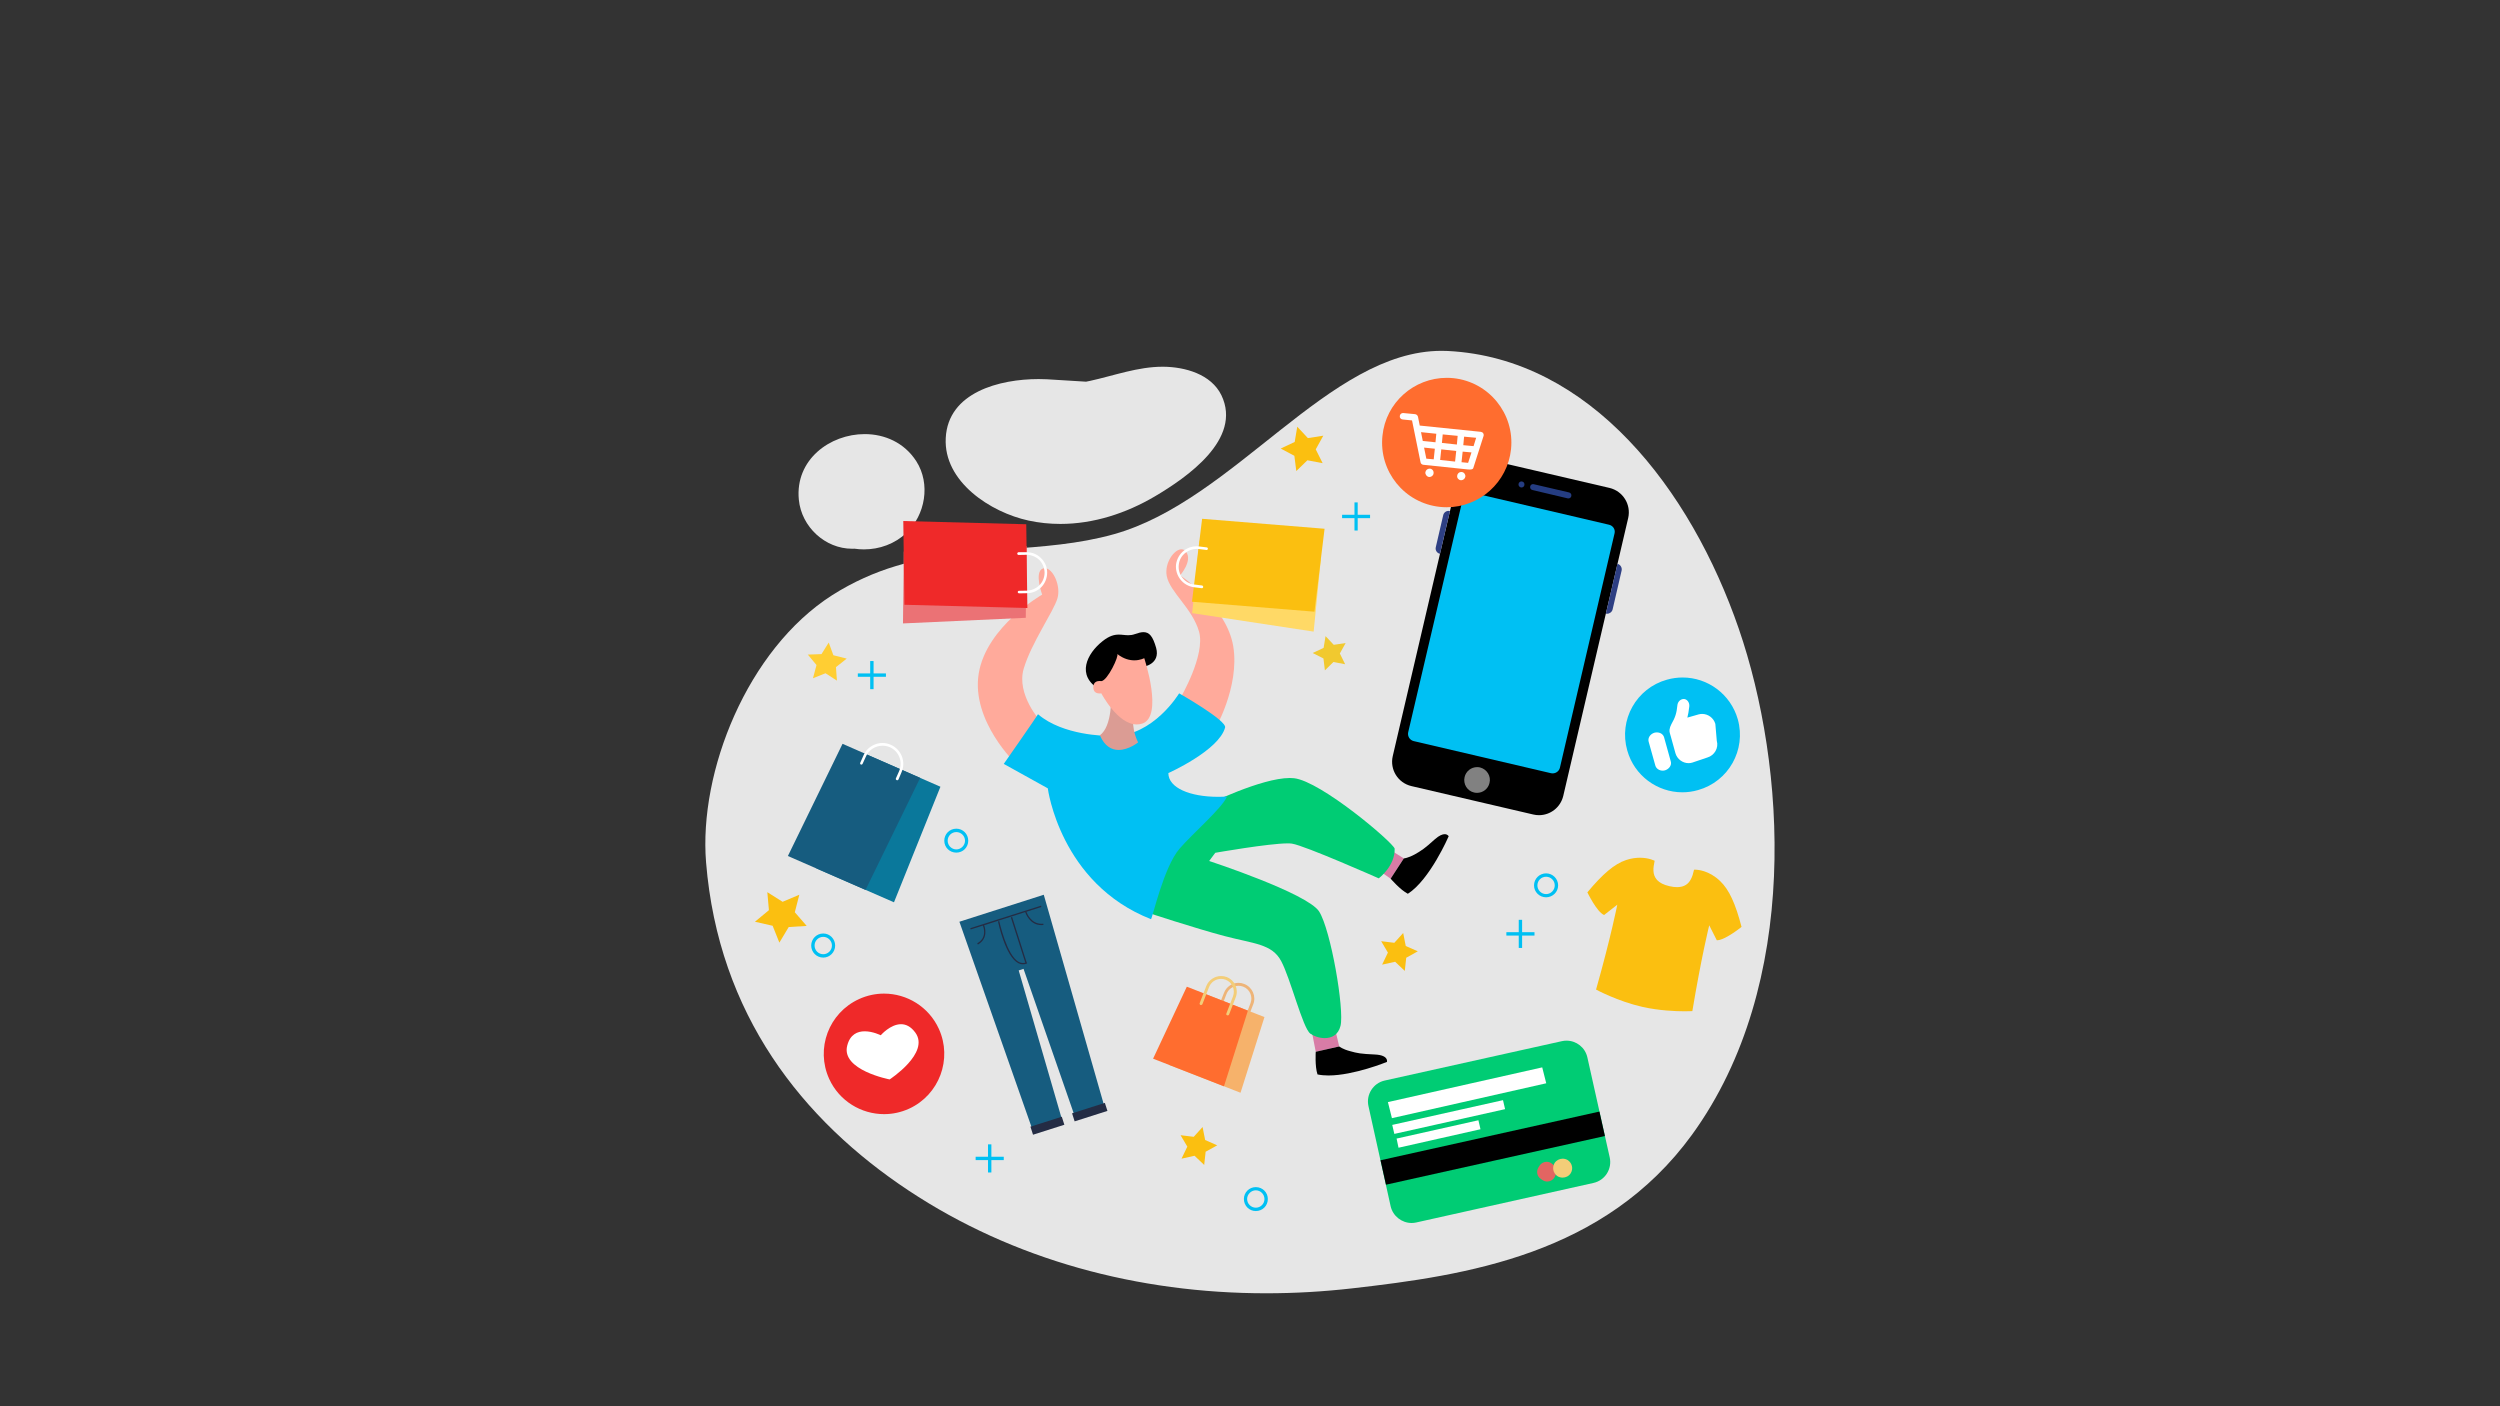 <svg version="1.1" viewBox="0.0 0.0 960.0 540.0" fill="none" stroke="none" stroke-linecap="square" stroke-miterlimit="10" xmlns:xlink="http://www.w3.org/1999/xlink" xmlns="http://www.w3.org/2000/svg"><rect x="0.0" y="0.0" width="960.0" height="540.0" fill="#333333" stroke="none"/><clipPath id="ge4b6bc674c_0_1825.0"><path d="m0 0l960.0 0l0 540.0l-960.0 0l0 -540.0z" clip-rule="nonzero"/></clipPath><g clip-path="url(#ge4b6bc674c_0_1825.0)"><path fill="#000000" fill-opacity="0.0" d="m0 0l960.0 0l0 540.0l-960.0 0z" fill-rule="evenodd"/><path fill="#000000" fill-opacity="0.0" d="m351.688 231.268l0 0c0 -9.124 7.396 -16.52 16.52 -16.52l0 0c4.381 0 8.583 1.74 11.681 4.839c3.098 3.098 4.839 7.3 4.839 11.681l0 0c0 9.124 -7.396 16.52 -16.52 16.52l0 0c-9.124 0 -16.52 -7.396 -16.52 -16.52z" fill-rule="evenodd"/><path fill="#000000" fill-opacity="0.0" d="m533.449 168.354l0 0c0 -9.124 7.396 -16.52 16.52 -16.52l0 0c4.381 0 8.583 1.74 11.681 4.839c3.098 3.098 4.839 7.3 4.839 11.681l0 0c0 9.124 -7.396 16.52 -16.52 16.52l0 0c-9.124 0 -16.52 -7.396 -16.52 -16.52z" fill-rule="evenodd"/><path fill="#000000" fill-opacity="0.0" d="m566.488 231.268l0 0c0 -9.124 7.396 -16.52 16.52 -16.52l0 0c4.381 0 8.583 1.74 11.681 4.839c3.098 3.098 4.839 7.3 4.839 11.681l0 0c0 9.124 -7.396 16.52 -16.52 16.52l0 0c-9.124 0 -16.52 -7.396 -16.52 -16.52z" fill-rule="evenodd"/><path fill="#000000" fill-opacity="0.0" d="m366.693 375.843l0 0c0 -9.124 7.396 -16.52 16.52 -16.52l0 0c4.381 0 8.583 1.74 11.681 4.839c3.098 3.098 4.839 7.3 4.839 11.681l0 0c0 9.124 -7.396 16.52 -16.52 16.52l0 0c-9.124 0 -16.52 -7.396 -16.52 -16.52z" fill-rule="evenodd"/><path fill="#000000" fill-opacity="0.0" d="m547.727 426.995l0 0c0 -9.124 7.396 -16.52 16.52 -16.52l0 0c4.381 0 8.583 1.74 11.681 4.839c3.098 3.098 4.839 7.3 4.839 11.681l0 0c0 9.124 -7.396 16.52 -16.52 16.52l0 0c-9.124 0 -16.52 -7.396 -16.52 -16.52z" fill-rule="evenodd"/><path fill="#000000" fill-opacity="0.0" d="m612.961 360.713l0 0c0 -9.124 7.396 -16.52 16.52 -16.52l0 0c4.381 0 8.583 1.74 11.681 4.839c3.098 3.098 4.839 7.3 4.839 11.681l0 0c0 9.124 -7.396 16.52 -16.52 16.52l0 0c-9.124 0 -16.52 -7.396 -16.52 -16.52z" fill-rule="evenodd"/><path fill="#e6e6e6" d="m553.545 134.723c-43.373 0 -79.447 57.445 -125.822 70.418c-27.031 7.59 -55.612 3.764 -83.695 12.218c-8.206 2.47 -16.356 6.054 -24.444 11.174c-32.649 20.86 -51.288 67.83 -48.451 102.645c4.753 58.324 36.973 98.999 77.835 126.03c40.107 26.574 87.943 39.415 137.252 39.415c10.938 0 21.953 -0.63 32.974 -1.889c43.885 -4.995 97.027 -12.896 130.541 -59.002c41.968 -57.833 35.984 -141.957 17.961 -194.296c-18.452 -53.578 -57.155 -103.939 -111.777 -106.658c-0.796 -0.042 -1.584 -0.055 -2.373 -0.055z" fill-rule="evenodd"/><path fill="#e6e6e6" d="m446.417 140.825c-9.479 0 -18.653 3.418 -27.827 5.431c-0.498 0.125 -1.052 0.249 -1.543 0.311c-5.002 -0.249 -10.004 -0.678 -15.062 -0.927c-1.024 -0.048 -2.076 -0.076 -3.162 -0.076c-14.847 0 -34.801 5.009 -35.659 22.665c-0.865 16.792 17.276 28.519 31.784 31.667c4.082 0.879 8.171 1.294 12.239 1.294c12.744 0 25.246 -4.068 36.337 -10.613c12.094 -7.161 33.638 -21.911 25.488 -38.827c-3.951 -8.081 -13.948 -10.862 -22.34 -10.925c-0.083 0 -0.173 0 -0.256 0z" fill-rule="evenodd"/><path fill="#e6e6e6" d="m332.038 166.694c-13.298 0 -26.782 9.79 -25.288 25.177c1.017 10.502 10.15 18.846 20.472 18.846c0.291 0 0.588 -0.007 0.879 -0.021c1.211 0.18 2.435 0.27 3.653 0.27c5.95 0 11.879 -2.117 16.286 -6.317c7.285 -6.919 9.382 -18.826 3.826 -27.529c-4.649 -7.216 -12.211 -10.426 -19.829 -10.426z" fill-rule="evenodd"/><path fill="#d87ca6" d="m527.649 322.412l-5.736 6.663c0.92 0.56 12.094 8.337 12.094 8.337l5.064 -7.777l-11.423 -7.223z" fill-rule="evenodd"/><path fill="#000000" d="m554.77 320.322c-0.83 0 -2.055 0.436 -3.791 1.965c-4.013 3.639 -5.12 4.317 -7.714 5.805c-2.588 1.418 -4.193 1.543 -4.193 1.543l-5.064 7.777c0 0 3.701 4.317 6.607 5.798c8.455 -5.369 15.678 -22.091 15.678 -22.091c0 0 -0.408 -0.796 -1.522 -0.796z" fill-rule="evenodd"/><path fill="#d87ca6" d="m511.168 388.699l-8.766 0.74c0.249 1.052 2.844 14.446 2.844 14.446l9.008 -2.041l-3.086 -13.145z" fill-rule="evenodd"/><path fill="#00cc74" d="m495.29 298.75c-11.008 0 -31.77 10.267 -31.77 10.267c0 0 -31.784 20.618 -23.516 41.228c0 0 19.012 6.234 30.186 9.195c11.229 2.968 18.265 2.968 21.787 9.631c3.577 6.67 8.268 25.675 11.174 27.834c1.315 0.962 3.452 1.73 5.549 1.73c2.622 0 5.196 -1.19 6.054 -4.691c1.543 -6.234 -3.708 -36.849 -8.212 -43.94c-4.566 -7.036 -42.218 -19.386 -42.218 -19.386l2.345 -3.148c0 0 20.569 -3.612 27.799 -3.612c0.671 0 1.232 0.028 1.647 0.097c4.933 0.74 33.327 13.332 33.327 13.332c0 0 6.296 -4.691 6.109 -11.423c-0.803 -2.525 -28.27 -25.855 -38.641 -27.031c-0.512 -0.055 -1.052 -0.083 -1.619 -0.083z" fill-rule="evenodd"/><path fill="#ffaa9b" d="m401.217 218.175c-0.277 0 -0.56 0.055 -0.837 0.173c-3.335 1.418 -0.187 9.997 -0.187 9.997c0 0 -21.413 12.101 -24.381 30.366c-2.899 18.272 14.384 34.628 14.384 34.628l9.382 -16.356c0 0 -9.382 -10.246 -6.483 -20.182c2.968 -9.997 11.423 -21.849 12.966 -27.038c1.411 -4.808 -1.737 -11.589 -4.843 -11.589z" fill-rule="evenodd"/><path fill="#ffaa9b" d="m453.695 210.925c-2.83 0 -6.614 5.293 -5.666 10.26c1.176 6.178 9.811 12.35 12.405 21.358c2.532 9.015 -7.099 25.371 -7.099 25.371l12.966 12.585c0 0 9.811 -16.598 7.278 -32.275c-2.588 -15.678 -20.431 -27.28 -20.431 -27.28c0 0 4.878 -5.493 2.345 -9.015c-0.491 -0.692 -1.114 -1.003 -1.799 -1.003z" fill-rule="evenodd"/><path fill="#00c0f3" d="m452.782 266.246c0 0 -9.804 16.418 -25.523 16.418c-0.775 0 -1.571 -0.042 -2.373 -0.125c0 0 -16.667 0 -26.298 -8.275c-0.367 0.803 -13.145 19.075 -13.145 19.075l16.909 9.382c0 0 4.691 36.537 39.63 50.243c0.553 -0.374 4.878 -20.064 10.987 -27.1c5.058 -5.86 16.293 -15.491 18.203 -19.995l0 0c-1.162 0.076 -2.311 0.111 -3.432 0.111c-10.745 0 -19.095 -3.418 -19.095 -9.119c0 0 19.379 -8.641 21.787 -17.47c0.74 -2.719 -17.649 -13.145 -17.649 -13.145z" fill-rule="evenodd"/><path fill="#000000" d="m514.254 401.844l-9.008 2.041c0 0 -0.374 5.611 0.678 8.697c1.294 0.277 2.705 0.401 4.193 0.401c9.769 0 22.472 -5.21 22.472 -5.21c0 0 0.803 -2.594 -4.629 -2.844c-5.431 -0.242 -6.732 -0.491 -9.568 -1.294c-2.837 -0.74 -4.137 -1.792 -4.137 -1.792z" fill-rule="evenodd"/><path fill="#000000" d="m439.118 242.744c-0.913 0 -1.979 0.277 -3.245 0.726c-0.948 0.353 -1.799 0.457 -2.615 0.457c-1.232 0 -2.373 -0.242 -3.632 -0.242c-1.716 0 -3.646 0.45 -6.282 2.56c-5.929 4.691 -10.247 13.152 -1.176 18.459c1.432 0.83 2.837 1.183 4.179 1.183c7.126 0 12.675 -9.824 12.675 -9.824c0 0 6.663 -0.989 4.933 -7.285c-1.266 -4.449 -2.622 -6.033 -4.836 -6.033z" fill-rule="evenodd"/><path fill="#db9c94" d="m426.671 267.049l0 0c0 0 0.56 11.789 -4.317 15.304c1.875 4.324 4.608 5.625 7.202 5.625c3.895 0 7.486 -2.906 7.486 -2.906c0 0 -2.712 -4.878 -1.73 -10.558c-0.429 -0.429 -8.641 -7.465 -8.641 -7.465z" fill-rule="evenodd"/><path fill="#ffaa9b" d="m429.017 251.122l0 0c0 0 0.007 0 0.007 0l0 0c0 0 -0.007 0 -0.007 0zm0.007 0c0.789 0.637 -3.708 10.247 -6.116 10.433c0 0 -0.263 -0.055 -0.643 -0.055c-0.906 0 -2.442 0.304 -2.442 2.401c0 2.089 1.536 2.394 2.442 2.394c0.381 0 0.643 -0.048 0.643 -0.048c0 0 6.234 11.942 13.616 11.942c0.699 0 1.404 -0.104 2.124 -0.339c8.206 -2.781 0.74 -25.122 0.74 -25.122l0 0c0 0 -1.515 0.844 -3.798 0.844c-1.827 0 -4.137 -0.533 -6.566 -2.449z" fill-rule="evenodd"/><path fill="#000000" d="m569.064 176.193c-4.345 0 -8.309 2.954 -9.319 7.41l-24.935 106.775c-1.169 5.12 1.972 10.247 7.161 11.478l46.846 10.925c0.72 0.166 1.446 0.249 2.152 0.249c4.338 0 8.268 -2.954 9.326 -7.41l24.935 -106.713c1.176 -5.182 -2.034 -10.309 -7.154 -11.54l-46.853 -10.925c-0.72 -0.166 -1.446 -0.249 -2.159 -0.249z" fill-rule="evenodd"/><path fill="#00c0f3" d="m564.539 189.096c-1.273 0 -2.435 0.865 -2.754 2.159l-21.053 89.991c-0.304 1.481 0.623 2.961 2.103 3.328l52.768 12.343c0.201 0.042 0.401 0.062 0.595 0.062c1.315 0 2.477 -0.865 2.802 -2.159l20.984 -89.991c0.374 -1.481 -0.554 -2.961 -2.096 -3.328l-52.775 -12.35c-0.194 -0.035 -0.381 -0.055 -0.574 -0.055z" fill-rule="evenodd"/><path fill="#253d82" d="m584.257 184.869c-0.533 0 -1.01 0.353 -1.121 0.893c-0.187 0.616 0.249 1.232 0.865 1.418c0.083 0.014 0.159 0.021 0.235 0.021c0.533 0 1.017 -0.346 1.121 -0.886c0.187 -0.678 -0.242 -1.294 -0.865 -1.418c-0.076 -0.014 -0.159 -0.028 -0.235 -0.028z" fill-rule="evenodd"/><path fill="#253d82" d="m588.685 185.9c-0.547 0 -0.996 0.387 -1.1 0.906c-0.125 0.623 0.242 1.238 0.858 1.363l13.581 3.21c0.083 0.014 0.159 0.021 0.235 0.021c0.533 0 1.017 -0.353 1.121 -0.886c0.187 -0.623 -0.242 -1.301 -0.865 -1.418l-13.512 -3.148c-0.111 -0.035 -0.214 -0.048 -0.318 -0.048z" fill-rule="evenodd"/><path fill="#818181" d="m567.209 294.571c-2.249 0 -4.283 1.55 -4.808 3.833c-0.616 2.65 0.982 5.307 3.639 5.922c0.381 0.09 0.768 0.131 1.142 0.131c2.235 0 4.255 -1.501 4.781 -3.771c0.685 -2.657 -0.982 -5.314 -3.639 -5.992c-0.374 -0.083 -0.747 -0.125 -1.114 -0.125z" fill-rule="evenodd"/><path fill="#2e3f83" d="m556.243 196.181c-0.976 0 -1.847 0.685 -2.055 1.674l-2.837 12.225c-0.311 1.169 0.429 2.345 1.605 2.588l3.826 -16.418c-0.18 -0.048 -0.36 -0.069 -0.54 -0.069z" fill-rule="evenodd"/><path fill="#2e3f83" d="m621.099 216.494l-4.449 19.137c0.152 0.035 0.311 0.048 0.464 0.048c0.955 0 1.868 -0.643 2.131 -1.654l3.459 -14.937c0.242 -1.107 -0.436 -2.283 -1.605 -2.594z" fill-rule="evenodd"/><path fill="#00cc74" d="m601.547 399.61c-0.595 0 -1.197 0.062 -1.806 0.201l-68.017 15.117c-4.442 0.989 -7.223 5.431 -6.234 9.818l8.517 38.454c0.858 3.791 4.297 6.427 8.053 6.427c0.581 0 1.169 -0.062 1.757 -0.194l68.079 -15.186c4.449 -0.989 7.223 -5.369 6.234 -9.811l-8.579 -38.392c-0.851 -3.84 -4.234 -6.434 -8.005 -6.434z" fill-rule="evenodd"/><path fill="#000000" d="m614.18 426.841l-84.061 18.701l2.096 9.382l84.068 -18.701l-2.103 -9.382z" fill-rule="evenodd"/><path fill="#e26562" d="m593.915 446.124c-1.065 0 -2.124 0.533 -2.754 1.522l-0.374 0.616c-0.982 1.543 -0.553 3.577 0.989 4.504l0.616 0.429c0.547 0.353 1.148 0.512 1.744 0.512c1.093 0 2.166 -0.56 2.767 -1.557c1.232 -1.854 0.678 -4.324 -1.238 -5.493c-0.533 -0.36 -1.142 -0.533 -1.75 -0.533z" fill-rule="evenodd"/><path fill="#f3cd78" d="m600.066 444.934c-1.211 0 -2.387 0.588 -3.1 1.66c-1.052 1.73 -0.56 3.951 1.107 5.058c0.616 0.374 1.301 0.553 1.972 0.553c1.225 0 2.415 -0.588 3.093 -1.66c1.107 -1.73 0.553 -3.951 -1.114 -5.064c-0.616 -0.374 -1.287 -0.547 -1.958 -0.547z" fill-rule="evenodd"/><path fill="#ffffff" d="m592.213 409.87l-59.258 13.332l1.543 6.171l59.258 -13.394l-1.543 -6.109z" fill-rule="evenodd"/><path fill="#ffffff" d="m577.151 422.462l-42.529 9.506l0.803 3.452l42.529 -9.506l-0.803 -3.452z" fill-rule="evenodd"/><path fill="#ffffff" d="m567.707 430.176l-31.418 7.036l0.74 3.515l31.48 -7.099l-0.803 -3.452z" fill-rule="evenodd"/><path fill="#eeb478" d="m475.579 377.408c-2.401 0 -4.677 1.474 -5.576 3.881l-2.594 6.545c-0.125 0.249 0.062 0.553 0.311 0.678c0.076 0.035 0.159 0.048 0.235 0.048c0.221 0 0.415 -0.125 0.505 -0.353l2.532 -6.545c0.754 -1.937 2.636 -3.12 4.615 -3.12c0.602 0 1.211 0.111 1.799 0.346c2.532 0.982 3.771 3.826 2.781 6.351l-2.532 6.545c-0.125 0.311 0 0.616 0.311 0.74c0.069 0.028 0.131 0.042 0.201 0.042c0.235 0 0.443 -0.159 0.54 -0.353l2.532 -6.538c1.232 -3.086 -0.311 -6.607 -3.459 -7.839c-0.72 -0.291 -1.467 -0.429 -2.2 -0.429z" fill-rule="evenodd"/><path fill="#f6b26b" d="m462.101 381.414l-12.959 27.592l27.218 10.613l9.195 -29.065l-23.454 -9.14z" fill-rule="evenodd"/><path fill="#ff6d2f" d="m455.743 378.888l-12.959 27.647l27.218 10.62l9.195 -29.072l-23.454 -9.195z" fill-rule="evenodd"/><path fill="#f3cd78" d="m468.916 374.793c-2.428 0 -4.746 1.46 -5.701 3.847l-2.532 6.545c-0.125 0.304 0.062 0.616 0.304 0.74c0.055 0.007 0.111 0.014 0.159 0.014c0.256 0 0.484 -0.118 0.581 -0.325l2.532 -6.545c0.761 -1.986 2.643 -3.176 4.622 -3.176c0.602 0 1.211 0.111 1.799 0.339c2.532 0.989 3.764 3.888 2.774 6.42l-2.525 6.538c-0.125 0.249 0 0.623 0.304 0.678c0.083 0.035 0.159 0.048 0.235 0.048c0.221 0 0.415 -0.125 0.505 -0.353l2.532 -6.545c1.238 -3.086 -0.304 -6.6 -3.452 -7.839c-0.706 -0.263 -1.425 -0.387 -2.138 -0.387z" fill-rule="evenodd"/><path fill="#ef2929" d="m339.476 381.545c-3.21 0 -6.469 0.671 -9.582 2.089c-11.665 5.314 -16.785 19.012 -11.478 30.677c3.881 8.496 12.301 13.519 21.081 13.519c3.217 0 6.483 -0.678 9.596 -2.096c11.603 -5.314 16.722 -19.075 11.416 -30.677c-3.888 -8.496 -12.267 -13.512 -21.033 -13.512z" fill-rule="evenodd"/><path fill="#ffffff" d="m345.993 393.293c-4.124 0 -7.77 4.234 -7.77 4.234l-0.055 0c0 0 -2.975 -1.508 -6.116 -1.508c-2.754 0 -5.632 1.162 -6.725 5.521c-2.408 9.382 16.293 12.959 16.293 12.959c0 0 15.553 -10.122 9.88 -17.961c-1.75 -2.408 -3.674 -3.245 -5.507 -3.245z" fill-rule="evenodd"/><path fill="#ff6d2f" d="m555.572 145.087c-12.599 0 -23.44 9.479 -24.713 22.278c-1.418 13.644 8.455 25.862 22.098 27.28c0.872 0.09 1.737 0.138 2.594 0.138c12.564 0 23.357 -9.527 24.686 -22.292c1.418 -13.644 -8.517 -25.862 -22.16 -27.28c-0.837 -0.083 -1.674 -0.125 -2.505 -0.125z" fill-rule="evenodd"/><path fill="#ffffff" d="m561.086 181.237c-0.782 0 -1.467 0.643 -1.529 1.439c-0.118 0.865 0.498 1.605 1.363 1.73c0.042 0 0.083 0 0.125 0c0.865 0 1.543 -0.602 1.66 -1.425c0.062 -0.865 -0.553 -1.667 -1.418 -1.723c-0.069 -0.014 -0.138 -0.021 -0.201 -0.021z" fill-rule="evenodd"/><path fill="#ffffff" d="m549 179.957c-0.865 0 -1.543 0.595 -1.66 1.418c-0.062 0.865 0.554 1.667 1.418 1.792c0.042 0 0.083 0.007 0.118 0.007c0.823 0 1.55 -0.602 1.612 -1.425c0.125 -0.927 -0.491 -1.667 -1.356 -1.792c-0.042 0 -0.09 0 -0.131 0z" fill-rule="evenodd"/><path fill="#ffffff" d="m545.672 165.947l5.867 0.616l-0.311 3.273l-4.878 -0.491l-0.678 -3.397zm8.33 0.865l5.742 0.553l-0.304 3.335l-5.742 -0.616l0.304 -3.273zm8.212 0.865l4.629 0.429l-0.989 3.21l-3.951 -0.367l0.311 -3.273zm-15.366 4.2l4.13 0.429l-0.429 4.075l-2.837 -0.249l-0.865 -4.255zm6.6 0.678l5.742 0.616l-0.436 4.075l-5.736 -0.623l0.429 -4.068zm8.212 0.865l3.39 0.304l-1.294 4.013l-2.532 -0.249l0.436 -4.068zm-22.894 -14.82c-0.63 0 -1.183 0.477 -1.238 1.114c-0.125 0.678 0.367 1.294 1.045 1.356l3.646 0.374l3.266 16.044c0.062 0.56 0.56 0.927 1.052 0.989l17.158 1.792c0.214 0.014 0.443 0.028 0.657 0.028c0.65 0 1.238 -0.104 1.377 -0.526l3.951 -12.343c0.125 -0.367 0.062 -0.74 -0.118 -1.045c-0.187 -0.311 -0.56 -0.498 -0.927 -0.56l-23.454 -2.408l-0.678 -3.39c-0.125 -0.498 -0.56 -0.927 -1.114 -0.989l-4.504 -0.429c-0.042 -0.007 -0.076 -0.007 -0.118 -0.007z" fill-rule="evenodd"/><path fill="#fbbf10" d="m629.754 329.365c-1.536 0 -3.335 0.228 -5.327 0.886c-4.504 1.481 -9.07 5.431 -14.875 12.405c0 0 3.646 7.59 6.42 8.704l5.064 -3.951l0 0c0 0 -2.345 12.038 -8.15 32.587c0 0 8.275 4.504 17.898 6.67c6.4 1.425 12.668 1.667 16.183 1.667c1.806 0 2.892 -0.062 2.892 -0.062c3.515 -21.053 6.483 -32.96 6.483 -32.96l2.899 5.736c0.035 0.007 0.069 0.007 0.104 0.007c3.072 0 9.402 -5.127 9.402 -5.127c-2.283 -8.828 -4.753 -14.322 -8.212 -17.594c-4.269 -4.11 -8.634 -4.386 -9.734 -4.386c-0.173 0 -0.263 0.007 -0.263 0.007c0 0.062 -0.062 0.062 -0.062 0.125c-0.249 1.232 -0.616 2.47 -1.169 3.515c-0.913 1.771 -2.456 3.065 -5.314 3.065c-0.83 0 -1.771 -0.111 -2.837 -0.346c-4.753 -1.052 -6.109 -3.397 -6.234 -5.922c-0.062 -1.176 0.187 -2.47 0.429 -3.708c0 0 0.062 -0.062 0.062 -0.125c0 0 -2.152 -1.19 -5.659 -1.19z" fill-rule="evenodd"/><path fill="#00c0f3" d="m646.123 260.158c-1.986 0 -4.006 0.27 -6.019 0.837c-11.727 3.272 -18.577 15.435 -15.242 27.163c2.712 9.714 11.568 16.086 21.164 16.086c1.979 0 3.992 -0.27 5.992 -0.844c11.727 -3.273 18.577 -15.429 15.304 -27.156c-2.76 -9.721 -11.582 -16.086 -21.199 -16.086z" fill-rule="evenodd"/><path fill="#ffffff" d="m636.237 281.246c-0.304 0 -0.623 0.035 -0.948 0.118c-1.598 0.498 -2.588 1.979 -2.221 3.397l2.594 9.257c0.353 1.162 1.529 1.91 2.823 1.91c0.291 0 0.588 -0.042 0.879 -0.118c1.605 -0.491 2.657 -2.034 2.221 -3.397l-2.588 -9.319c-0.353 -1.148 -1.467 -1.847 -2.761 -1.847z" fill-rule="evenodd"/><path fill="#ffffff" d="m646.525 268.405c-1.294 0.062 -2.283 1.114 -2.408 2.408c-0.304 3.086 -0.803 4.629 -2.345 7.341c-0.367 0.685 -0.553 1.301 -0.678 2.041c-0.125 0.803 0.249 1.73 0.491 2.595l1.792 6.476c0.664 2.255 2.774 3.784 5.023 3.784c0.464 0 0.934 -0.062 1.398 -0.201l5.86 -1.979c2.719 -0.803 4.386 -3.701 3.584 -6.421l-0.554 -6.476c-0.671 -2.325 -2.809 -3.826 -5.078 -3.826c-0.443 0 -0.899 0.062 -1.342 0.18l-4.324 1.238c0.311 -1.238 0.56 -2.595 0.74 -4.262c0.187 -1.605 -0.92 -2.899 -2.159 -2.899z" fill-rule="evenodd"/><path fill="#0a789b" d="m331.312 289.085l-17.836 44.376l29.812 13.021l17.836 -44.376l-29.812 -13.021z" fill-rule="evenodd"/><path fill="#165c7f" d="m323.535 285.625l-20.984 43.082l29.812 13.021l20.984 -43.02l-29.812 -13.083z" fill-rule="evenodd"/><path fill="#ffffff" d="m338.846 285.307c-0.982 0 -1.972 0.187 -2.906 0.567c-1.972 0.803 -3.577 2.283 -4.379 4.255l-1.232 2.781c-0.125 0.242 0 0.553 0.242 0.678c0.069 0.014 0.138 0.021 0.201 0.021c0.214 0 0.387 -0.09 0.477 -0.332l1.238 -2.712c0.74 -1.73 2.096 -3.03 3.826 -3.708c0.844 -0.332 1.737 -0.498 2.622 -0.498c0.934 0 1.861 0.187 2.747 0.56c3.522 1.543 5.127 5.68 3.577 9.202l-1.232 2.774c-0.125 0.249 0 0.553 0.311 0.678c0.062 0 0.125 0.062 0.18 0.062c0.187 0 0.374 -0.125 0.498 -0.311l1.169 -2.774c1.792 -4.075 -0.062 -8.766 -4.13 -10.558c-1.01 -0.45 -2.11 -0.685 -3.21 -0.685z" fill-rule="evenodd"/><path fill="#eb7275" d="m394.209 209.707l-47.157 2.096l-0.304 27.592l0 0l47.151 -2.159l0.311 -27.529z" fill-rule="evenodd"/><path fill="#ef2929" d="m346.865 200.076l0.436 32.158l47.213 1.238l-0.429 -32.158l-47.22 -1.238z" fill-rule="evenodd"/><path fill="#ffffff" d="m391.123 212.052c-0.249 0 -0.498 0.249 -0.498 0.553c0 0.249 0.249 0.498 0.498 0.498l3.023 -0.062c1.854 0 3.515 0.678 4.878 1.91c1.294 1.301 2.034 3.03 2.096 4.878c0 1.854 -0.678 3.584 -1.972 4.878c-1.301 1.294 -3.03 2.034 -4.815 2.096l-3.023 0.062c-0.249 0 -0.498 0.187 -0.498 0.498c0 0.242 0.249 0.491 0.56 0.491l2.961 -0.062c2.096 0 4.075 -0.865 5.556 -2.345c1.481 -1.543 2.221 -3.522 2.221 -5.618c0 -2.159 -0.865 -4.075 -2.408 -5.556c-1.481 -1.481 -3.397 -2.221 -5.493 -2.221z" fill-rule="evenodd"/><path fill="#ffd966" d="m460.559 207.548l-2.774 27.896l46.659 7.099l2.774 -27.834l-46.659 -7.161z" fill-rule="evenodd"/><path fill="#fbbf10" d="m461.61 199.218l-3.888 31.846l47.026 3.826l3.888 -31.846l-47.026 -3.826z" fill-rule="evenodd"/><path fill="#ffffff" d="m459.465 209.776c-1.764 0 -3.473 0.567 -4.829 1.66c-1.667 1.294 -2.719 3.148 -3.03 5.244c-0.491 4.324 2.594 8.275 6.919 8.828l2.961 0.367l0.062 0c0.242 0 0.429 -0.18 0.491 -0.429c0 -0.311 -0.187 -0.553 -0.429 -0.616l-2.968 -0.374c-3.764 -0.429 -6.476 -3.888 -5.985 -7.652c0.187 -1.792 1.114 -3.459 2.594 -4.566c1.225 -0.962 2.767 -1.46 4.317 -1.46c0.249 0 0.498 0.014 0.74 0.042l2.968 0.367c0.028 0.007 0.062 0.014 0.09 0.014c0.256 0 0.408 -0.221 0.464 -0.443c0 -0.311 -0.187 -0.56 -0.436 -0.56l-2.961 -0.367c-0.325 -0.042 -0.65 -0.055 -0.969 -0.055z" fill-rule="evenodd"/><path fill="#fbbf10" d="m294.65 342.593l0.616 6.912l-5.369 4.442l6.794 1.55l2.588 6.476l3.584 -5.985l6.912 -0.436l-4.566 -5.244l1.73 -6.725l0 0l-6.421 2.712l-5.867 -3.701z" fill-rule="evenodd"/><path fill="#ffce33" d="m318.229 246.737l-2.774 4.442l-5.251 0.187l3.335 4.013l-1.356 5.064l4.815 -1.916l4.379 2.837l-0.367 -5.182l4.13 -3.273l-5.12 -1.294l-1.792 -4.878z" fill-rule="evenodd"/><path fill="#fbbf10" d="m498.148 163.85l-0.989 5.86l-5.369 2.532l5.244 2.781l0.74 5.86l4.262 -4.137l5.86 1.114l0 0l-2.65 -5.307l2.899 -5.251l-5.922 0.927l-4.075 -4.379z" fill-rule="evenodd"/><path fill="#fbbf10" d="m538.822 358.271l-3.397 3.764l-5.057 -0.616l2.588 4.379l-2.221 4.629l5.002 -1.107l3.701 3.515l0.553 -5.058l4.449 -2.47l-4.629 -2.034l-0.989 -5.002z" fill-rule="evenodd"/><path fill="#fbbf10" d="m461.79 432.771l-3.39 3.764l-5.064 -0.616l0 0l2.594 4.38l-2.221 4.629l4.995 -1.114l3.708 3.522l0.553 -5.064l4.442 -2.463l-4.629 -2.041l-0.989 -4.995z" fill-rule="evenodd"/><path fill="#f1c92f" d="m509.01 244.273l-0.74 4.504l-4.2 1.979l4.137 2.096l0.553 4.566l3.273 -3.21l4.504 0.865l0 0l-2.034 -4.137l2.221 -4.013l-4.566 0.685l-3.148 -3.335z" fill-rule="evenodd"/><path fill="#165c7f" d="m400.809 343.583l-32.4 10.364l28.02 79.744l11.416 -3.639l-16.66 -57.397l1.847 -0.623l19.628 56.477l11.423 -3.639l-23.274 -81.287z" fill-rule="evenodd"/><path fill="#242c44" d="m407.728 428.82l-12.038 3.826l0.989 3.086l12.031 -3.826l-0.982 -3.086z" fill-rule="evenodd"/><path fill="#242c44" d="m424.263 423.507l-12.585 4.013l0.982 3.086l12.592 -4.013l-0.989 -3.086z" fill-rule="evenodd"/><path fill="#242c44" d="m388.653 352.099l-0.491 0.187l5.556 17.4c-0.291 0.069 -0.581 0.104 -0.865 0.104c-0.519 0 -1.031 -0.111 -1.543 -0.346c-4.753 -2.47 -7.534 -15.615 -7.597 -15.74l-0.491 0.125c0.125 0.553 2.837 13.512 7.839 16.044c0.616 0.311 1.169 0.436 1.792 0.436c0.491 0 1.045 -0.125 1.605 -0.374l-0.249 -0.429l-5.556 -17.407z" fill-rule="evenodd"/><path fill="#242c44" d="m399.765 347.775l-27.156 8.641l0.118 0.498l4.691 -1.481l0 0c0.249 0.553 1.73 4.629 -2.159 6.787l0.249 0.491c4.137 -2.345 2.712 -6.725 2.408 -7.403l15.74 -5.064c0.242 0.678 1.91 5.002 6.234 5.002c0.242 0 0.491 0 0.803 -0.062l-0.062 -0.491c-0.242 0.021 -0.47 0.035 -0.699 0.035c-3.992 0 -5.549 -3.964 -5.784 -4.608l5.742 -1.847l-0.125 -0.498z" fill-rule="evenodd"/><path fill="#00c0f3" d="m316.132 359.752c1.785 0 3.328 1.481 3.328 3.335c0 1.847 -1.543 3.335 -3.328 3.335c-1.854 0 -3.335 -1.488 -3.335 -3.335c0 -1.854 1.481 -3.335 3.335 -3.335zm0 -1.294c-2.594 0 -4.629 2.096 -4.629 4.629c0 2.532 2.034 4.629 4.629 4.629c2.532 0 4.566 -2.096 4.566 -4.629c0 -2.532 -2.034 -4.629 -4.566 -4.629z" fill-rule="evenodd"/><path fill="#00c0f3" d="m367.233 319.513c1.792 0 3.335 1.481 3.335 3.328c0 1.792 -1.543 3.335 -3.335 3.335c-1.847 0 -3.328 -1.543 -3.328 -3.335c0 -1.847 1.481 -3.328 3.328 -3.328zm0 -1.301c-2.588 0 -4.629 2.041 -4.629 4.629c0 2.532 2.041 4.566 4.629 4.566c2.532 0 4.573 -2.034 4.573 -4.566c0 -2.588 -2.041 -4.629 -4.573 -4.629z" fill-rule="evenodd"/><path fill="#00c0f3" d="m593.694 336.671c1.847 0 3.328 1.481 3.328 3.328c0 1.792 -1.481 3.335 -3.328 3.335c-1.854 0 -3.335 -1.543 -3.335 -3.335c0 -1.847 1.481 -3.328 3.335 -3.328zm0 -1.301c-2.532 0 -4.629 2.041 -4.629 4.629c0 2.532 2.096 4.566 4.629 4.566c2.525 0 4.629 -2.034 4.629 -4.566c0 -2.588 -2.103 -4.629 -4.629 -4.629z" fill-rule="evenodd"/><path fill="#00c0f3" d="m482.221 457.083c1.854 0 3.335 1.543 3.335 3.335c0 1.854 -1.481 3.335 -3.335 3.335c-1.785 0 -3.328 -1.481 -3.328 -3.335c0 -1.792 1.543 -3.335 3.328 -3.335zm0 -1.232c-2.525 0 -4.566 2.034 -4.566 4.566c0 2.594 2.041 4.629 4.566 4.629c2.594 0 4.629 -2.034 4.629 -4.629c0 -2.532 -2.034 -4.566 -4.629 -4.566z" fill-rule="evenodd"/><path fill="#00c0f3" d="m379.396 439.433l0 10.8l1.294 0l0 -10.8z" fill-rule="evenodd"/><path fill="#00c0f3" d="m374.643 444.187l0 1.294l10.8 0l0 -1.294z" fill-rule="evenodd"/><path fill="#00c0f3" d="m520.121 192.922l0 10.8l1.232 0l0 -10.8z" fill-rule="evenodd"/><path fill="#00c0f3" d="m515.368 197.676l0 1.294l10.738 0l0 -1.294z" fill-rule="evenodd"/><path fill="#00c0f3" d="m583.198 353.206l0 10.807l1.294 0l0 -10.807z" fill-rule="evenodd"/><path fill="#00c0f3" d="m578.445 357.96l0 1.301l10.8 0l0 -1.301z" fill-rule="evenodd"/><path fill="#00c0f3" d="m334.155 253.841l0 10.8l1.294 0l0 -10.8z" fill-rule="evenodd"/><path fill="#00c0f3" d="m329.402 258.594l0 1.294l10.8 0l0 -1.294z" fill-rule="evenodd"/></g></svg>